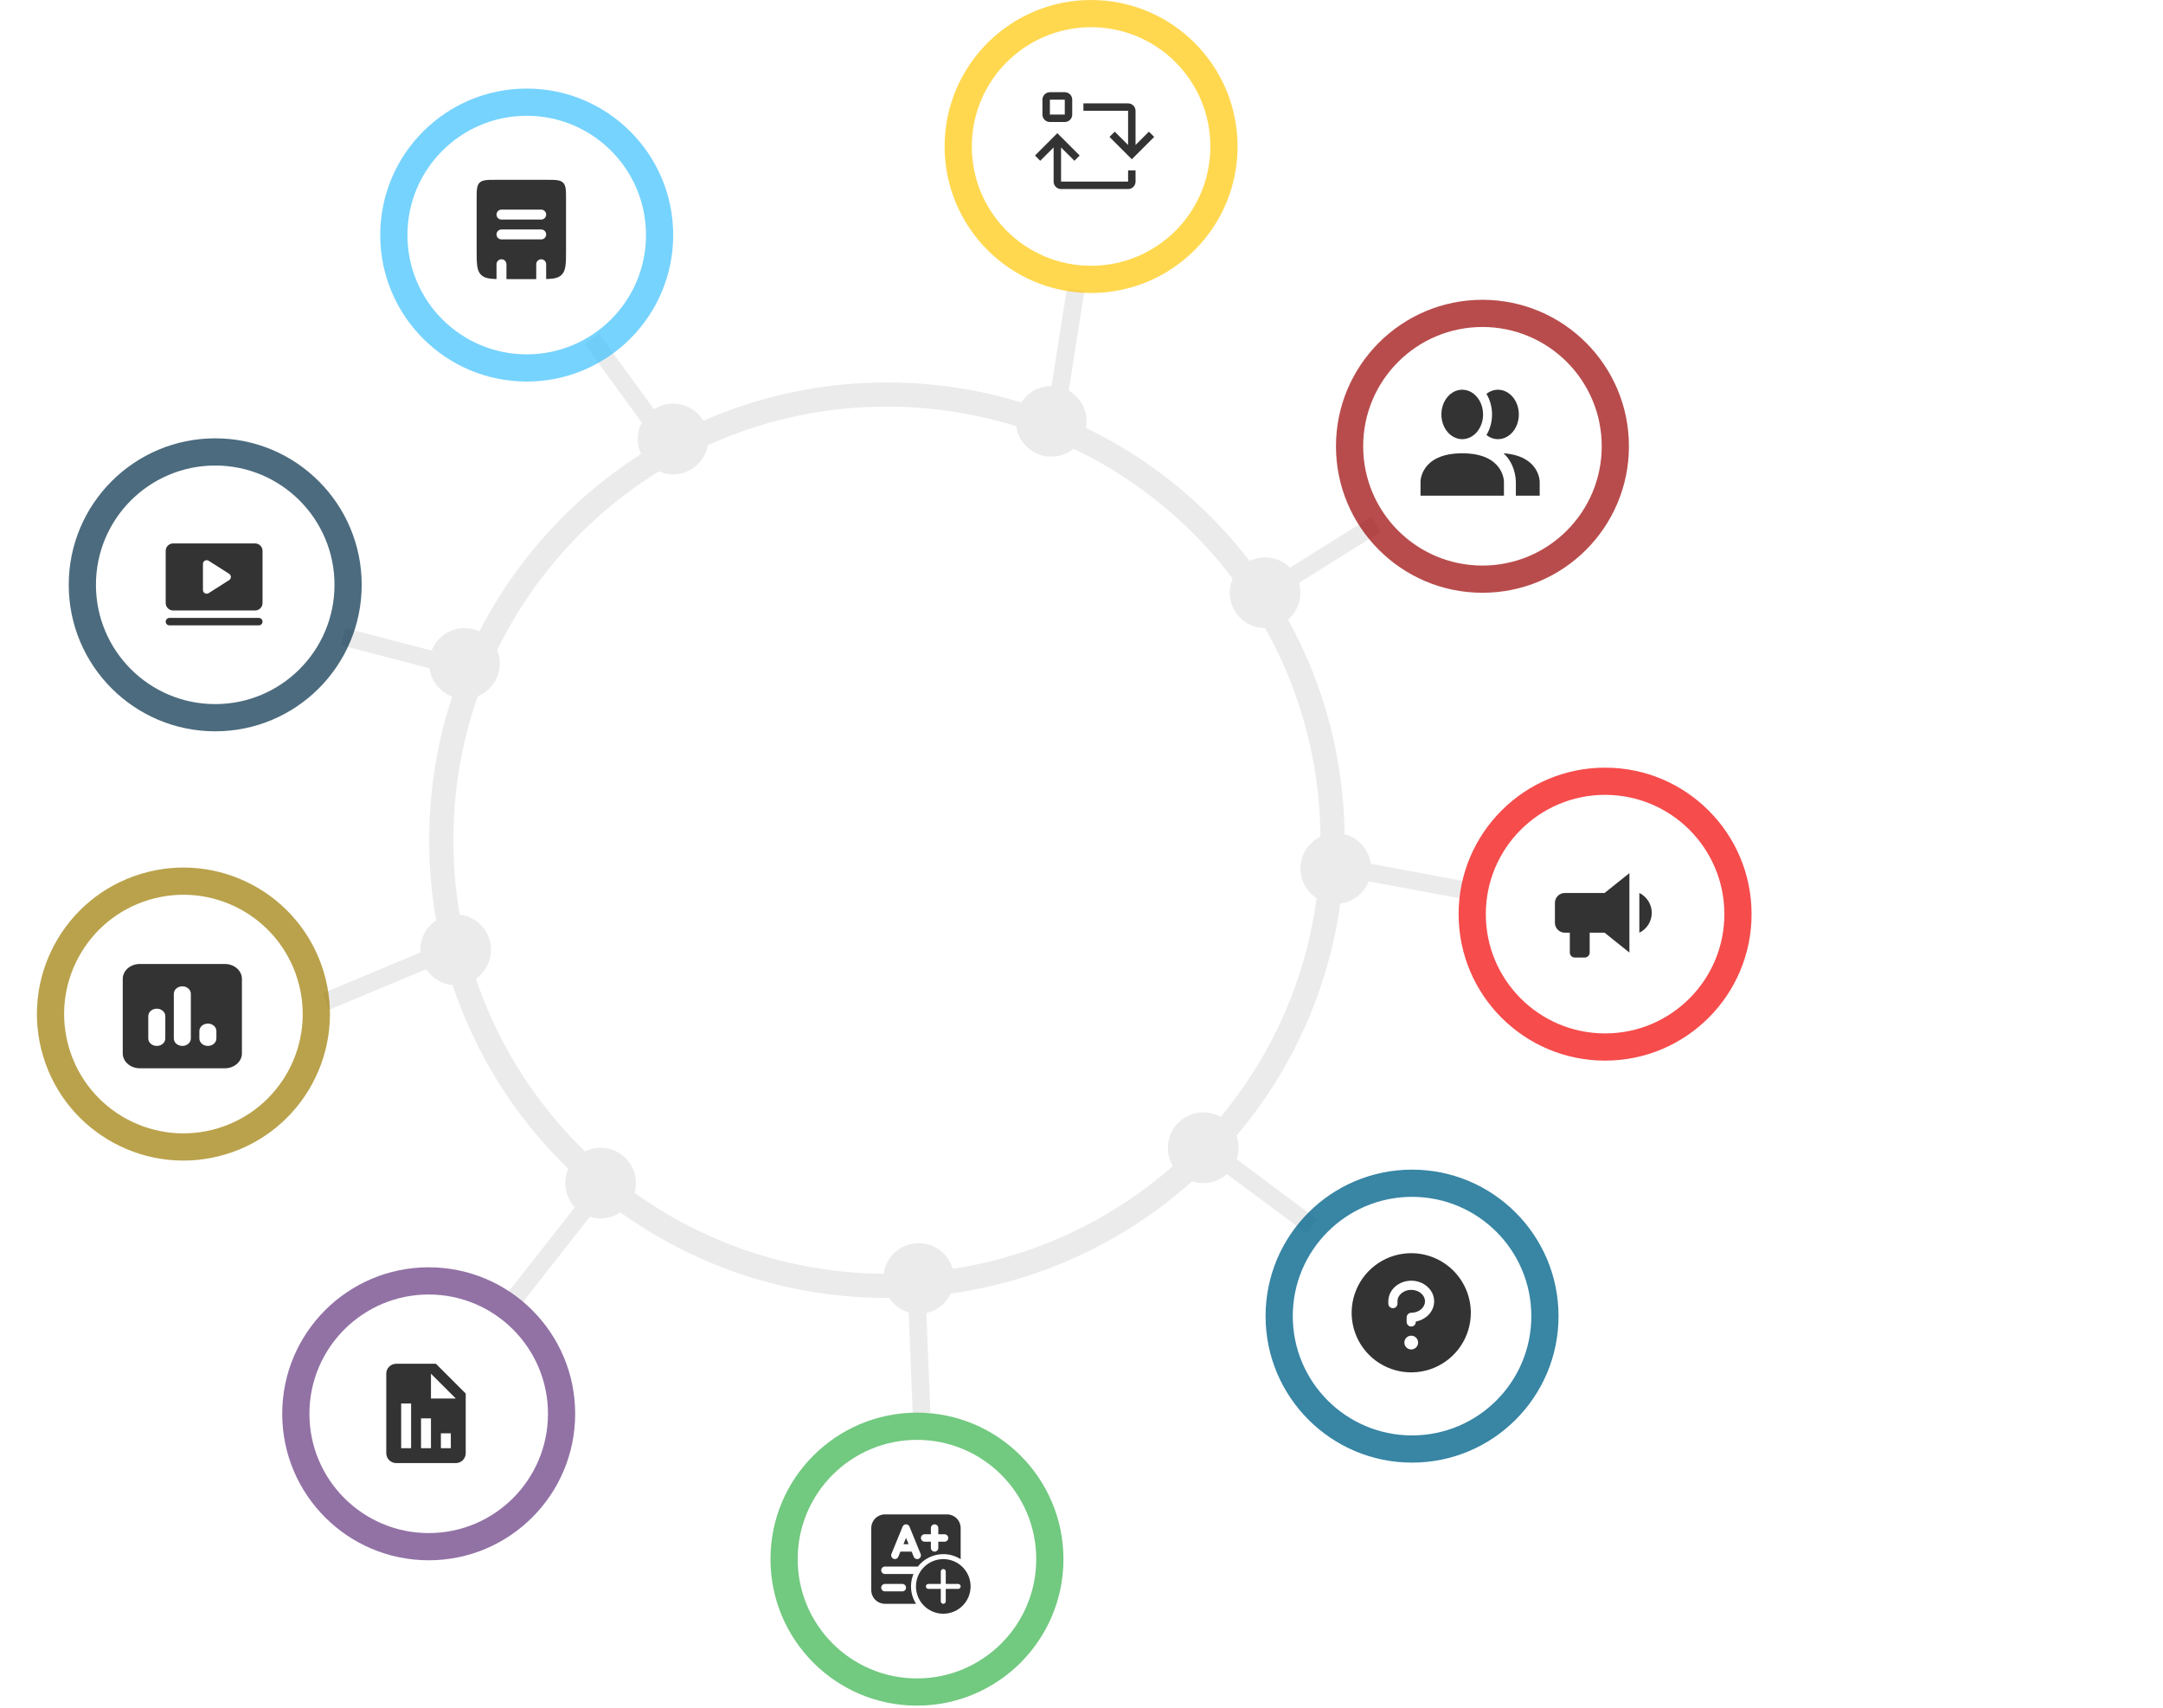 <svg width="950" height="750" viewBox="0 0 950 750" fill="none" xmlns="http://www.w3.org/2000/svg">
<path d="M590.568 368.997C590.568 480.027 500.56 570.034 389.531 570.034C278.501 570.034 188.494 480.027 188.494 368.997C188.494 257.967 278.501 167.96 389.531 167.96C500.56 167.96 590.568 257.967 590.568 368.997ZM199.111 368.997C199.111 474.163 284.365 559.416 389.531 559.416C494.696 559.416 579.95 474.163 579.95 368.997C579.95 263.831 494.696 178.578 389.531 178.578C284.365 178.578 199.111 263.831 199.111 368.997Z" fill="#ECEBEB"/>
<g filter="url(#filter0_d_11612_3575)">
<circle cx="387.978" cy="367.444" r="122.64" fill="white"/>
</g>
<circle cx="461.717" cy="185.036" r="15.524" fill="#ECEBEB"/>
<circle cx="555.638" cy="260.328" r="15.524" fill="#ECEBEB"/>
<circle cx="586.686" cy="381.416" r="15.524" fill="#ECEBEB"/>
<circle cx="528.471" cy="504.057" r="15.524" fill="#ECEBEB"/>
<circle cx="403.502" cy="561.496" r="15.524" fill="#ECEBEB"/>
<circle cx="263.786" cy="519.581" r="15.524" fill="#ECEBEB"/>
<circle cx="200.136" cy="417.122" r="15.524" fill="#ECEBEB"/>
<circle cx="204.018" cy="291.376" r="15.524" fill="#ECEBEB"/>
<circle cx="295.609" cy="192.798" r="15.524" fill="#ECEBEB"/>
<rect x="256.88" y="151.211" width="7.762" height="50.453" transform="rotate(-35.996 256.88 151.211)" fill="#ECEBEB"/>
<rect x="468.583" y="126.683" width="7.762" height="50.453" transform="rotate(8.946 468.583 126.683)" fill="#ECEBEB"/>
<rect x="602.282" y="226.951" width="7.762" height="50.453" transform="rotate(57.948 602.282 226.951)" fill="#ECEBEB"/>
<rect x="591.38" y="385.255" width="7.762" height="50.453" transform="rotate(-79.445 591.38 385.255)" fill="#ECEBEB"/>
<rect x="533.413" y="511.589" width="7.762" height="50.453" transform="rotate(-53.351 533.413 511.589)" fill="#ECEBEB"/>
<rect x="398.845" y="570.346" width="7.762" height="50.453" transform="rotate(-2.307 398.845 570.346)" fill="#ECEBEB"/>
<rect x="254.588" y="527.524" width="7.762" height="50.453" transform="rotate(38.145 254.588 527.524)" fill="#ECEBEB"/>
<rect x="144.644" y="443.428" width="7.762" height="50.453" transform="rotate(-112.677 144.644 443.428)" fill="#ECEBEB"/>
<rect x="149.683" y="283.365" width="7.762" height="50.453" transform="rotate(-75.428 149.683 283.365)" fill="#ECEBEB"/>
<path d="M295.674 103.233C295.674 138.765 266.87 167.569 231.338 167.569C195.807 167.569 167.003 138.765 167.003 103.233C167.003 67.702 195.807 38.898 231.338 38.898C266.87 38.898 295.674 67.702 295.674 103.233ZM178.951 103.233C178.951 132.166 202.406 155.62 231.338 155.62C260.271 155.62 283.725 132.166 283.725 103.233C283.725 74.301 260.271 50.846 231.338 50.846C202.406 50.846 178.951 74.301 178.951 103.233Z" fill="#3CC1FE" fill-opacity="0.7"/>
<path d="M543.55 64.335C543.55 99.867 514.746 128.671 479.215 128.671C443.684 128.671 414.88 99.867 414.88 64.335C414.88 28.804 443.684 0 479.215 0C514.746 0 543.55 28.804 543.55 64.335ZM426.828 64.335C426.828 93.268 450.283 116.722 479.215 116.722C508.147 116.722 531.602 93.268 531.602 64.335C531.602 35.403 508.147 11.948 479.215 11.948C450.283 11.948 426.828 35.403 426.828 64.335Z" fill="#FFC806" fill-opacity="0.7"/>
<path d="M715.435 195.996C715.435 231.527 686.631 260.331 651.1 260.331C615.569 260.331 586.765 231.527 586.765 195.996C586.765 160.464 615.569 131.661 651.1 131.661C686.631 131.661 715.435 160.464 715.435 195.996ZM598.713 195.996C598.713 224.928 622.168 248.383 651.1 248.383C680.032 248.383 703.487 224.928 703.487 195.996C703.487 167.063 680.032 143.609 651.1 143.609C622.168 143.609 598.713 167.063 598.713 195.996Z" fill="#9A0101" fill-opacity="0.7"/>
<path d="M769.298 401.47C769.298 437.002 740.494 465.805 704.963 465.805C669.432 465.805 640.628 437.002 640.628 401.47C640.628 365.939 669.432 337.135 704.963 337.135C740.494 337.135 769.298 365.939 769.298 401.47ZM652.576 401.47C652.576 430.403 676.031 453.857 704.963 453.857C733.896 453.857 757.35 430.403 757.35 401.47C757.35 372.538 733.896 349.083 704.963 349.083C676.031 349.083 652.576 372.538 652.576 401.47Z" fill="#F20000" fill-opacity="0.7"/>
<path d="M684.515 578.018C684.515 613.55 655.712 642.354 620.18 642.354C584.649 642.354 555.845 613.55 555.845 578.018C555.845 542.487 584.649 513.683 620.18 513.683C655.712 513.683 684.515 542.487 684.515 578.018ZM567.793 578.018C567.793 606.951 591.248 630.405 620.18 630.405C649.113 630.405 672.567 606.951 672.567 578.018C672.567 549.086 649.113 525.632 620.18 525.632C591.248 525.632 567.793 549.086 567.793 578.018Z" fill="#04668C" fill-opacity="0.79"/>
<path d="M467.071 684.745C467.071 720.276 438.267 749.08 402.736 749.08C367.204 749.08 338.401 720.276 338.401 684.745C338.401 649.214 367.204 620.41 402.736 620.41C438.267 620.41 467.071 649.214 467.071 684.745ZM350.349 684.745C350.349 713.677 373.803 737.132 402.736 737.132C431.668 737.132 455.123 713.677 455.123 684.745C455.123 655.813 431.668 632.358 402.736 632.358C373.803 632.358 350.349 655.813 350.349 684.745Z" fill="#37B34A" fill-opacity="0.7"/>
<path d="M252.62 620.909C252.62 656.44 223.817 685.244 188.285 685.244C152.754 685.244 123.95 656.44 123.95 620.909C123.95 585.377 152.754 556.573 188.285 556.573C223.817 556.573 252.62 585.377 252.62 620.909ZM135.898 620.909C135.898 649.841 159.353 673.295 188.285 673.295C217.218 673.295 240.672 649.841 240.672 620.909C240.672 591.976 217.218 568.522 188.285 568.522C159.353 568.522 135.898 591.976 135.898 620.909Z" fill="#653780" fill-opacity="0.7"/>
<path d="M142.161 426.797C152.411 460.818 133.142 496.707 99.121 506.958C65.101 517.208 29.212 497.939 18.961 463.918C8.71 429.898 27.98 394.009 62 383.758C96.021 373.507 131.91 392.776 142.161 426.797ZM30.401 460.471C38.748 488.174 67.972 503.864 95.674 495.517C123.377 487.17 139.067 457.946 130.72 430.244C122.373 402.542 93.15 386.851 65.447 395.198C37.745 403.545 22.055 432.769 30.401 460.471Z" fill="#9D7B00" fill-opacity="0.7"/>
<path d="M158.86 256.84C158.86 292.372 130.056 321.175 94.524 321.175C58.993 321.175 30.189 292.372 30.189 256.84C30.189 221.309 58.993 192.505 94.524 192.505C130.056 192.505 158.86 221.309 158.86 256.84ZM42.138 256.84C42.138 285.773 65.592 309.227 94.524 309.227C123.457 309.227 146.911 285.773 146.911 256.84C146.911 227.908 123.457 204.453 94.524 204.453C65.592 204.453 42.138 227.908 42.138 256.84Z" fill="#002D48" fill-opacity="0.7"/>
<path d="M619.822 550.373C614.646 550.373 609.585 551.908 605.281 554.784C600.977 557.66 597.623 561.747 595.642 566.53C593.661 571.312 593.142 576.575 594.152 581.652C595.162 586.729 597.655 591.392 601.315 595.052C604.976 598.713 609.639 601.206 614.716 602.215C619.793 603.225 625.056 602.707 629.838 600.726C634.621 598.745 638.708 595.39 641.584 591.086C644.46 586.782 645.995 581.722 645.995 576.546C645.988 569.606 643.228 562.953 638.321 558.047C633.414 553.14 626.761 550.38 619.822 550.373ZM619.822 592.652C619.225 592.652 618.641 592.475 618.144 592.143C617.648 591.811 617.261 591.339 617.032 590.788C616.804 590.236 616.744 589.629 616.86 589.043C616.977 588.457 617.264 587.919 617.687 587.497C618.109 587.074 618.647 586.787 619.233 586.67C619.819 586.554 620.426 586.613 620.978 586.842C621.53 587.07 622.001 587.458 622.333 587.954C622.665 588.451 622.842 589.035 622.842 589.632C622.842 590.433 622.524 591.201 621.958 591.767C621.391 592.334 620.623 592.652 619.822 592.652ZM621.835 580.391V580.572C621.835 581.106 621.623 581.618 621.246 581.996C620.868 582.373 620.356 582.585 619.822 582.585C619.288 582.585 618.776 582.373 618.399 581.996C618.021 581.618 617.809 581.106 617.809 580.572V578.559C617.809 578.025 618.021 577.513 618.399 577.135C618.776 576.758 619.288 576.546 619.822 576.546C623.152 576.546 625.862 574.281 625.862 571.512C625.862 568.744 623.152 566.479 619.822 566.479C616.493 566.479 613.782 568.744 613.782 571.512V572.519C613.782 573.053 613.57 573.565 613.193 573.943C612.815 574.32 612.303 574.532 611.769 574.532C611.235 574.532 610.723 574.32 610.345 573.943C609.968 573.565 609.756 573.053 609.756 572.519V571.512C609.756 566.517 614.271 562.453 619.822 562.453C625.374 562.453 629.889 566.517 629.889 571.512C629.889 575.886 626.426 579.548 621.835 580.391Z" fill="#333333"/>
<path fill-rule="evenodd" clip-rule="evenodd" d="M210.624 80.251C209.346 81.529 209.346 83.583 209.346 87.697V109.507C209.346 115.675 209.346 118.762 211.263 120.677C212.661 122.077 214.683 122.454 218.07 122.557V116.05C218.07 115.472 218.3 114.917 218.709 114.508C219.118 114.099 219.673 113.869 220.252 113.869C220.83 113.869 221.385 114.099 221.794 114.508C222.203 114.917 222.433 115.472 222.433 116.05V122.594H235.519V116.05C235.519 115.472 235.749 114.917 236.158 114.508C236.567 114.099 237.122 113.869 237.7 113.869C238.278 113.869 238.833 114.099 239.242 114.508C239.651 114.917 239.881 115.472 239.881 116.05V122.557C243.268 122.454 245.29 122.077 246.688 120.677C248.605 118.762 248.605 115.675 248.605 109.507V87.697C248.605 83.583 248.605 81.529 247.327 80.251C246.049 78.972 243.995 78.972 239.881 78.972H218.07C213.957 78.972 211.902 78.972 210.624 80.251ZM220.252 92.059C219.673 92.059 219.118 92.289 218.709 92.698C218.3 93.107 218.07 93.661 218.07 94.24C218.07 94.818 218.3 95.373 218.709 95.782C219.118 96.191 219.673 96.421 220.252 96.421H237.7C238.278 96.421 238.833 96.191 239.242 95.782C239.651 95.373 239.881 94.818 239.881 94.24C239.881 93.661 239.651 93.107 239.242 92.698C238.833 92.289 238.278 92.059 237.7 92.059H220.252ZM220.252 105.145H237.7C238.278 105.145 238.833 104.915 239.242 104.506C239.651 104.097 239.881 103.543 239.881 102.964C239.881 102.386 239.651 101.831 239.242 101.422C238.833 101.013 238.278 100.783 237.7 100.783H220.252C219.673 100.783 219.118 101.013 218.709 101.422C218.3 101.831 218.07 102.386 218.07 102.964C218.07 103.543 218.3 104.097 218.709 104.506C219.118 104.915 219.673 105.145 220.252 105.145Z" fill="#333333"/>
<path d="M704.738 392.173H687.29C686.133 392.173 685.023 392.633 684.205 393.451C683.387 394.269 682.927 395.378 682.927 396.535V405.259C682.927 406.416 683.387 407.526 684.205 408.344C685.023 409.162 686.133 409.622 687.29 409.622H689.471V418.346C689.471 418.924 689.7 419.479 690.11 419.888C690.519 420.297 691.073 420.527 691.652 420.527H696.014C696.592 420.527 697.147 420.297 697.556 419.888C697.965 419.479 698.195 418.924 698.195 418.346V409.622H704.738L715.643 418.346V383.449L704.738 392.173ZM725.458 400.897C725.458 404.627 723.364 408.008 720.006 409.622V392.173C723.343 393.809 725.458 397.19 725.458 400.897Z" fill="#333333"/>
<g clip-path="url(#clip0_11612_3575)">
<path d="M61.387 423.362C57.262 423.362 53.909 426.297 53.909 429.905V462.621C53.909 466.23 57.262 469.165 61.387 469.165H98.776C102.901 469.165 106.254 466.23 106.254 462.621V429.905C106.254 426.297 102.901 423.362 98.776 423.362H61.387ZM68.865 442.992C70.933 442.992 72.604 444.454 72.604 446.263V456.078C72.604 457.888 70.933 459.35 68.865 459.35C66.797 459.35 65.126 457.888 65.126 456.078V446.263C65.126 444.454 66.797 442.992 68.865 442.992ZM76.343 436.449C76.343 434.639 78.014 433.177 80.082 433.177C82.15 433.177 83.821 434.639 83.821 436.449V456.078C83.821 457.888 82.15 459.35 80.082 459.35C78.014 459.35 76.343 457.888 76.343 456.078V436.449ZM91.299 449.535C93.367 449.535 95.038 450.997 95.038 452.807V456.078C95.038 457.888 93.367 459.35 91.299 459.35C89.231 459.35 87.56 457.888 87.56 456.078V452.807C87.56 450.997 89.231 449.535 91.299 449.535Z" fill="#333333"/>
</g>
<path d="M399.065 678.179L397.935 675.413L396.801 678.179H399.065ZM388.666 665.097C387.075 665.097 385.55 665.729 384.425 666.854C383.3 667.979 382.668 669.504 382.668 671.095V698.358C382.668 699.949 383.3 701.474 384.425 702.599C385.55 703.724 387.075 704.356 388.666 704.356H402.346C400.886 702.078 400.112 699.428 400.116 696.722C400.116 694.79 400.503 692.949 401.203 691.27H388.666C388.232 691.27 387.816 691.097 387.509 690.791C387.202 690.484 387.03 690.068 387.03 689.634C387.03 689.2 387.202 688.784 387.509 688.477C387.816 688.17 388.232 687.998 388.666 687.998H403.118C404.442 686.298 406.138 684.924 408.075 683.979C410.011 683.034 412.138 682.543 414.293 682.545C416.999 682.541 419.649 683.315 421.927 684.774V671.095C421.927 669.504 421.295 667.979 420.17 666.854C419.046 665.729 417.52 665.097 415.929 665.097H388.666ZM396.3 698.903H388.666C388.232 698.903 387.816 698.731 387.509 698.424C387.202 698.118 387.03 697.701 387.03 697.268C387.03 696.834 387.202 696.418 387.509 696.111C387.816 695.804 388.232 695.632 388.666 695.632H396.3C396.733 695.632 397.15 695.804 397.456 696.111C397.763 696.418 397.935 696.834 397.935 697.268C397.935 697.701 397.763 698.118 397.456 698.424C397.15 698.731 396.733 698.903 396.3 698.903ZM399.449 670.471L404.352 682.471C404.516 682.873 404.514 683.324 404.346 683.724C404.179 684.124 403.859 684.441 403.457 684.605C403.055 684.77 402.604 684.768 402.204 684.6C401.804 684.432 401.487 684.112 401.323 683.71L400.4 681.451H395.466L394.542 683.71C394.372 684.103 394.054 684.414 393.658 684.576C393.261 684.738 392.817 684.738 392.42 684.576C392.024 684.413 391.707 684.102 391.537 683.709C391.368 683.315 391.36 682.871 391.514 682.471L396.422 670.471C396.545 670.171 396.754 669.914 397.024 669.733C397.294 669.552 397.611 669.455 397.935 669.455C398.26 669.455 398.577 669.552 398.847 669.733C399.116 669.914 399.326 670.171 399.449 670.471ZM412.112 671.088V673.815H414.839C415.273 673.815 415.689 673.987 415.995 674.294C416.302 674.601 416.474 675.017 416.474 675.45C416.474 675.884 416.302 676.3 415.995 676.607C415.689 676.914 415.273 677.086 414.839 677.086H412.112V679.813C412.112 680.246 411.94 680.662 411.633 680.969C411.326 681.276 410.91 681.448 410.477 681.448C410.043 681.448 409.627 681.276 409.32 680.969C409.013 680.662 408.841 680.246 408.841 679.813V677.086H406.114C405.681 677.086 405.264 676.914 404.958 676.607C404.651 676.3 404.479 675.884 404.479 675.45C404.479 675.017 404.651 674.601 404.958 674.294C405.264 673.987 405.681 673.815 406.114 673.815H408.841V671.088C408.841 670.654 409.013 670.238 409.32 669.932C409.627 669.625 410.043 669.453 410.477 669.453C410.91 669.453 411.326 669.625 411.633 669.932C411.94 670.238 412.112 670.654 412.112 671.088ZM426.289 696.722C426.289 693.541 425.025 690.49 422.776 688.24C420.526 685.99 417.475 684.726 414.293 684.726C411.112 684.726 408.061 685.99 405.811 688.24C403.561 690.49 402.298 693.541 402.298 696.722C402.298 699.904 403.561 702.955 405.811 705.205C408.061 707.454 411.112 708.718 414.293 708.718C417.475 708.718 420.526 707.454 422.776 705.205C425.025 702.955 426.289 699.904 426.289 696.722ZM415.384 697.813L415.386 703.272C415.386 703.561 415.271 703.839 415.067 704.043C414.862 704.248 414.585 704.363 414.296 704.363C414.006 704.363 413.729 704.248 413.524 704.043C413.32 703.839 413.205 703.561 413.205 703.272V697.813H407.741C407.452 697.813 407.175 697.698 406.97 697.493C406.766 697.289 406.651 697.012 406.651 696.722C406.651 696.433 406.766 696.156 406.97 695.951C407.175 695.747 407.452 695.632 407.741 695.632H413.203V690.179C413.203 689.89 413.318 689.613 413.522 689.408C413.727 689.204 414.004 689.089 414.293 689.089C414.583 689.089 414.86 689.204 415.065 689.408C415.269 689.613 415.384 689.89 415.384 690.179V695.632H420.843C421.132 695.632 421.41 695.747 421.614 695.951C421.819 696.156 421.934 696.433 421.934 696.722C421.934 697.012 421.819 697.289 421.614 697.493C421.41 697.698 421.132 697.813 420.843 697.813H415.384Z" fill="#333333"/>
<g clip-path="url(#clip1_11612_3575)">
<path d="M495.467 74.847V79.754H466.023V64.754L471.895 70.61L474.202 68.304L464.387 58.489L454.572 68.304L456.878 70.61L462.751 64.754V79.754C462.751 80.622 463.096 81.454 463.709 82.068C464.323 82.681 465.155 83.026 466.023 83.026H495.467C496.335 83.026 497.167 82.681 497.78 82.068C498.394 81.454 498.739 80.622 498.739 79.754V74.847H495.467ZM498.739 48.674V63.674L504.611 57.818L506.918 60.125L497.103 69.939L487.288 60.125L489.594 57.818L495.467 63.674V48.674H475.837V45.403H495.467C496.335 45.403 497.167 45.747 497.78 46.361C498.394 46.974 498.739 47.806 498.739 48.674ZM467.658 53.581H461.115C460.248 53.581 459.415 53.237 458.802 52.623C458.188 52.01 457.844 51.178 457.844 50.31V43.767C457.844 42.899 458.188 42.067 458.802 41.453C459.415 40.84 460.248 40.495 461.115 40.495H467.658C468.526 40.495 469.358 40.84 469.972 41.453C470.585 42.067 470.93 42.899 470.93 43.767V50.31C470.93 51.178 470.585 52.01 469.972 52.623C469.358 53.237 468.526 53.581 467.658 53.581ZM461.115 43.767V50.31H467.658V43.767H461.115Z" fill="#333333"/>
</g>
<path d="M660.535 211.484V217.688H623.894V211.484C623.894 211.484 623.894 199.076 642.214 199.076C660.535 199.076 660.535 211.484 660.535 211.484ZM651.375 182.016C651.375 179.868 650.838 177.769 649.831 175.984C648.825 174.199 647.394 172.807 645.72 171.985C644.046 171.164 642.204 170.949 640.427 171.367C638.65 171.786 637.018 172.82 635.737 174.339C634.456 175.857 633.583 177.792 633.23 179.898C632.877 182.004 633.058 184.187 633.751 186.17C634.445 188.154 635.619 189.85 637.125 191.043C638.632 192.236 640.403 192.872 642.214 192.872C644.644 192.872 646.974 191.729 648.692 189.693C650.41 187.657 651.375 184.895 651.375 182.016ZM660.378 199.076C661.987 200.552 663.304 202.428 664.235 204.571C665.167 206.715 665.691 209.075 665.77 211.484V217.688H676.239V211.484C676.239 211.484 676.239 200.224 660.378 199.076ZM657.918 171.159C656.117 171.147 654.355 171.785 652.867 172.989C654.457 175.622 655.311 178.778 655.311 182.016C655.311 185.253 654.457 188.41 652.867 191.042C654.355 192.246 656.117 192.884 657.918 192.872C660.348 192.872 662.678 191.729 664.396 189.693C666.113 187.657 667.079 184.895 667.079 182.016C667.079 179.136 666.113 176.375 664.396 174.339C662.678 172.303 660.348 171.159 657.918 171.159Z" fill="#333333"/>
<path d="M115.306 273.014C115.306 273.448 115.134 273.864 114.827 274.171C114.52 274.478 114.104 274.65 113.67 274.65H74.411C73.977 274.65 73.561 274.478 73.254 274.171C72.948 273.864 72.775 273.448 72.775 273.014C72.775 272.58 72.948 272.164 73.254 271.858C73.561 271.551 73.977 271.378 74.411 271.378H113.67C114.104 271.378 114.52 271.551 114.827 271.858C115.134 272.164 115.306 272.58 115.306 273.014ZM115.306 241.934V264.835C115.306 265.703 114.961 266.535 114.348 267.149C113.734 267.762 112.902 268.107 112.034 268.107H76.047C75.179 268.107 74.347 267.762 73.733 267.149C73.12 266.535 72.775 265.703 72.775 264.835V241.934C72.775 241.066 73.12 240.234 73.733 239.621C74.347 239.007 75.179 238.662 76.047 238.662H112.034C112.902 238.662 113.734 239.007 114.348 239.621C114.961 240.234 115.306 241.066 115.306 241.934ZM101.402 253.385C101.402 253.109 101.332 252.839 101.199 252.597C101.067 252.356 100.875 252.152 100.643 252.004L91.646 246.279C91.399 246.122 91.114 246.034 90.821 246.025C90.528 246.016 90.238 246.085 89.981 246.226C89.725 246.367 89.51 246.575 89.361 246.827C89.212 247.079 89.133 247.366 89.133 247.659V259.11C89.133 259.403 89.212 259.691 89.361 259.943C89.51 260.195 89.725 260.402 89.981 260.543C90.238 260.684 90.528 260.754 90.821 260.744C91.114 260.735 91.399 260.647 91.646 260.49L100.643 254.765C100.875 254.617 101.067 254.413 101.199 254.172C101.332 253.931 101.402 253.66 101.402 253.385Z" fill="#333333"/>
<path d="M204.548 612.024L191.461 598.938H174.013C172.856 598.938 171.746 599.398 170.928 600.216C170.11 601.034 169.651 602.143 169.651 603.3V638.197C169.651 639.354 170.11 640.464 170.928 641.282C171.746 642.1 172.856 642.559 174.013 642.559H200.186C201.343 642.559 202.452 642.1 203.27 641.282C204.088 640.464 204.548 639.354 204.548 638.197V612.024ZM180.556 636.016H176.194V616.386H180.556V636.016ZM189.28 636.016H184.918V622.93H189.28V636.016ZM198.005 636.016H193.642V629.473H198.005V636.016ZM191.461 614.205H189.28V603.3L200.186 614.205H191.461Z" fill="#333333"/>
<defs>
<filter id="filter0_d_11612_3575" x="205.337" y="188.804" width="365.281" height="365.281" filterUnits="userSpaceOnUse" color-interpolation-filters="sRGB">
<feFlood flood-opacity="0" result="BackgroundImageFix"/>
<feColorMatrix in="SourceAlpha" type="matrix" values="0 0 0 0 0 0 0 0 0 0 0 0 0 0 0 0 0 0 127 0" result="hardAlpha"/>
<feMorphology radius="10" operator="dilate" in="SourceAlpha" result="effect1_dropShadow_11612_3575"/>
<feOffset dy="4"/>
<feGaussianBlur stdDeviation="25"/>
<feComposite in2="hardAlpha" operator="out"/>
<feColorMatrix type="matrix" values="0 0 0 0 0 0 0 0 0 0 0 0 0 0 0 0 0 0 0.25 0"/>
<feBlend mode="normal" in2="BackgroundImageFix" result="effect1_dropShadow_11612_3575"/>
<feBlend mode="normal" in="SourceGraphic" in2="effect1_dropShadow_11612_3575" result="shape"/>
</filter>
<clipPath id="clip0_11612_3575">
<rect width="52.346" height="52.346" fill="white" transform="translate(53.909 420.091)"/>
</clipPath>
<clipPath id="clip1_11612_3575">
<rect width="52.346" height="52.346" fill="white" transform="translate(454.572 37.224)"/>
</clipPath>
</defs>
</svg>
